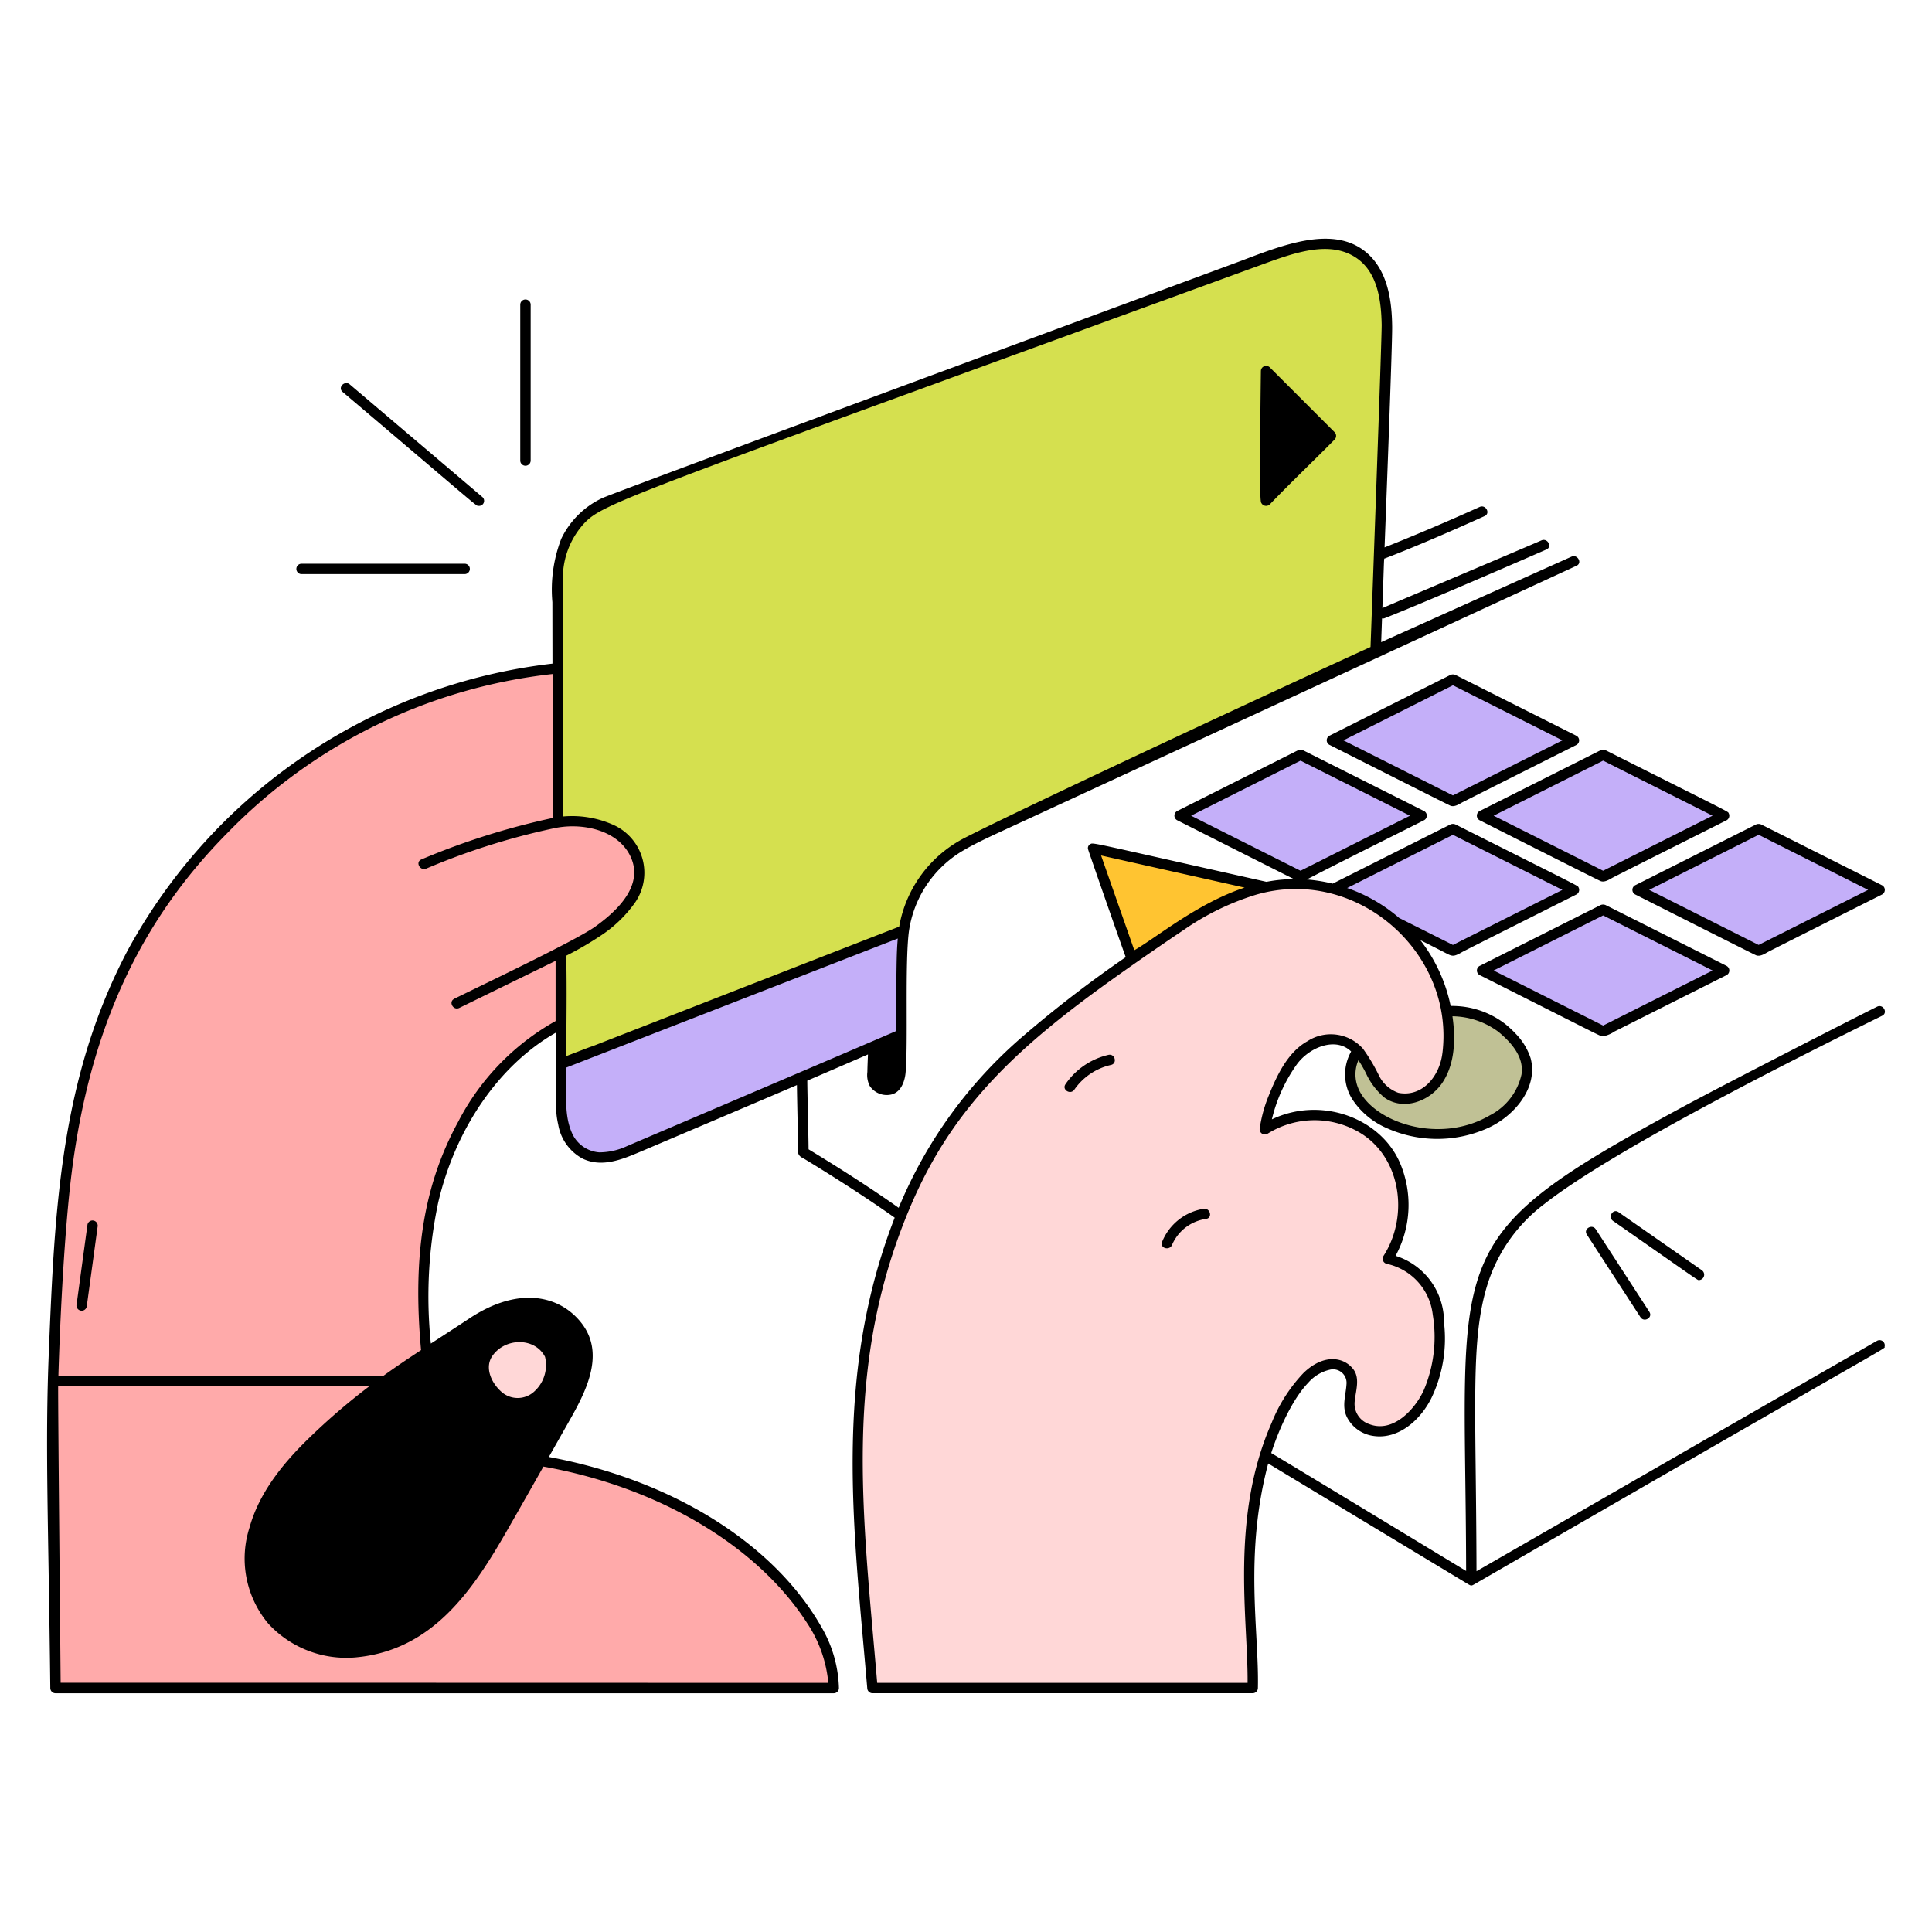 <svg xmlns="http://www.w3.org/2000/svg" viewBox="0 0 200 200" height="400" width="400"><g><path d="M142.614,67.686s20.125-9.046,20.53-9.226c.485-.215.065-.927-.417-.713-1.222.542-17.69,7.939-19.885,8.934-.008.216-.019.432-.023.648A.415.415,0,0,1,142.614,67.686Z" fill="#000000"></path><path d="M143.305,57.7c3.252-1.248,7.053-2.907,10.328-4.386.484-.219.064-.932-.417-.714-3.425,1.55-7.065,3.091-10.021,4.259-.01.288-.021.577-.031.865A.377.377,0,0,0,143.305,57.7Z" fill="#000000"></path><path d="M143.305,63.878c4.022-1.583,13.016-5.482,16.727-7.1.486-.213.065-.925-.417-.714-3.517,1.539-16.538,7-16.646,7.1l-.024.661A.322.322,0,0,0,143.305,63.878Z" fill="#000000"></path><path d="M83.575,119.05c-.01-2.421-.129-4.841-.133-7.263l-.821.352c.011,1.774.126,6.266.129,6.738a1.234,1.234,0,0,0,.058.614c.123.2.42.312.615.43,3.818,2.318,7.128,4.511,9.348,6.089.1-.261.2-.522.312-.781C90.272,123.217,86.532,120.833,83.575,119.05Z" fill="#000000"></path><path d="M140.935,25.909c-3.779-2.634-9.518.191-14.32,1.931-5.347,1.938-62.949,23.239-64.2,23.834a8.726,8.726,0,0,0-4.194,4.157c-1.13,2.413-.9,5.05-.9,7.644v5.337c.138-.014.275-.034.413-.047a.417.417,0,0,1,.413.41c.006.659,0,13.84,0,15.486a10.8,10.8,0,0,1,3.529.229c3.714.834,5.338,3.8,4.8,6.411-.7,3.44-4.868,5.9-8.013,7.475v7.239a.409.409,0,0,1-.2.357c-.2.1-.4.21-.6.318v3.457a.376.376,0,0,1,.267-.375c.043-.031,35.471-13.832,35.52-13.851.33-.129.547.236.508.508a11.908,11.908,0,0,1,5.71-8.5c2.7-1.595,42.334-19.965,42.945-20.242a.415.415,0,0,0,.2-.357c0-.216,1.193-30.9,1.169-33.466C143.96,30.956,143.489,27.687,140.935,25.909Zm-2.864,19.506c-2.2,2.261-4.508,4.415-6.692,6.691a.418.418,0,0,1-.727-.32V38.409a.424.424,0,0,1,.634-.353c.343.238,1.509,1.4,6.785,6.774A.421.421,0,0,1,138.071,45.415Z" fill="#d5e04f"></path><path d="M84.923,168.485c-5.524-9.707-17.312-15.565-28.3-17.568-4.518,7.975-6.813,12.434-10.308,15.946-5.184,5.209-13.479,6.569-18.452,1.12a10.351,10.351,0,0,1-1.9-9.868c1-3.566,3.4-6.51,6-9.054a66.7,66.7,0,0,1,6.646-5.691c-2.893,0-33.122,0-33.122,0a.419.419,0,0,1-.413-.414c-.225,8.564.085,16.842.254,31.79a.419.419,0,0,0,.413.413H86.308a.414.414,0,0,0,.413-.413A13.007,13.007,0,0,0,84.923,168.485Z" fill="#ffaaaa"></path><path d="M65.759,90.065C65.614,87.475,63,85.1,58.175,85.5c-2.947.249-10.065,2.549-14.1,4.3-.484.21-.9-.5-.417-.713a67.283,67.283,0,0,1,14.49-4.428c0-1.646.006-14.827,0-15.486a.418.418,0,0,0-.413-.41A56.447,56.447,0,0,0,24.615,83.854c-10.119,9.4-15.7,21.1-17.738,34.649-1.067,7.1-1.791,23.453-1.8,24.453a.417.417,0,0,0,.413.414H38.614c1.31-.986,2.423-1.81,5.88-4.062a48.171,48.171,0,0,1,.748-14.854c1.709-7.331,6.35-14.763,13.02-18.082a.408.408,0,0,0,.2-.357V98.776c-6.538,3.51-5.83,2.922-10.971,5.442-.476.233-.9-.48-.417-.714,1.616-.792,11.637-5.406,14.563-7.471C63.581,94.664,65.9,92.59,65.759,90.065ZM9.979,126.992q-.564,4.133-1.127,8.266a.412.412,0,0,1-.508.288.423.423,0,0,1-.288-.508q.563-4.133,1.126-8.266a.412.412,0,0,1,.508-.288A.425.425,0,0,1,9.979,126.992Z" fill="#ffaaaa"></path><path d="M60.145,137.108c-2.163-2.848-5.9-3.3-9.1-1.826a17.333,17.333,0,0,0-2.414,1.331c-6.475,4.318-10.907,6.823-16.659,12.448-2.6,2.544-5.009,5.488-6,9.054a10.351,10.351,0,0,0,1.9,9.868,10.8,10.8,0,0,0,8.948,3.459c7.633-.695,11.775-6.447,15.583-13.09,1.273-2.221,5.574-9.81,6.247-11C60.355,144.335,62.619,140.366,60.145,137.108Zm-9.987,2.764c2.173-3.147,6.928-1.964,7.313.831a4.657,4.657,0,0,1-2.149,4.516,3.628,3.628,0,0,1-4.546-.922C49.772,143.083,49.2,141.265,50.158,139.872Z" fill="#000000"></path><path d="M93.7,107.47a.4.4,0,0,0-.05-.186c-.077.172.115.043-3.663,1.678-.027.676-.06,1.35-.073,2.026a2.366,2.366,0,0,0,.227,1.36,2,2,0,0,0,2.045.85c.963-.191,1.347-1.254,1.432-2.118A30.618,30.618,0,0,0,93.7,107.47Z" fill="#000000"></path><path d="M57.471,140.7c-.383-2.784-5.128-3.994-7.313-.831-.962,1.393-.386,3.211.618,4.425a3.627,3.627,0,0,0,4.546.922A4.657,4.657,0,0,0,57.471,140.7Z" fill="#ffd7d7"></path><path d="M138.071,44.83l-6.714-6.713c-.207-.2-.67-.224-.7.433-.033.848-.009,3.647-.009,13.236a.418.418,0,0,0,.727.32c2.184-2.276,4.472-4.451,6.692-6.691A.414.414,0,0,0,138.071,44.83Z" fill="#000000"></path><path d="M93.451,95.921c-.049.019-35.477,13.82-35.52,13.851a.378.378,0,0,0-.267.375c.069,3.376-.149,4.485.249,6.264a4.848,4.848,0,0,0,2.469,3.429c2.036.955,4.125,0,6.028-.794,2.434-1.014,26.767-11.456,27.08-11.6a.417.417,0,0,0,.2-.357c.129-6.443-.072-7.92.264-10.659C93.993,96.156,93.781,95.792,93.451,95.921Z" fill="#c4aff9"></path><path d="M155.766,106.122a8.9,8.9,0,0,0-5.7-1.858c.511,2.559.6,5.606-.874,7.772-1.233,1.815-3.891,2.878-5.822,1.468a7.123,7.123,0,0,1-1.838-2.421,8.158,8.158,0,0,0-1.508-2.249,4.71,4.71,0,0,0,.075,4.908,7.985,7.985,0,0,0,3.4,2.879,12.619,12.619,0,0,0,10.375.084C158.421,114.709,160.483,109.847,155.766,106.122Z" fill="#c0c195"></path><path d="M112.753,87.885c.013.1,3.86,11.163,3.928,11.252,4.509-3.156,9.246-6.7,14.418-7.72-12.246-2.741-16.123-3.643-17.42-3.895C113.171,87.424,112.618,87.384,112.753,87.885Z" fill="#ffc431"></path><path d="M194.372,138.911c-.381.213-41.283,23.749-41.649,23.959-.062-28.785-2.548-33.387,14.144-43.064,8.586-4.978,19.027-10.372,27.922-14.769.477-.236.059-.948-.417-.713-2.188,1.08-15.654,7.964-20.158,10.4-25.5,13.8-22.38,14.959-22.315,48.127,0,0-19.654-11.922-20.453-12.37-.087.273-.161.55-.24.825,22.329,13.5,20.879,12.639,21.013,12.677a.422.422,0,0,0,.3-.041l42.266-24.319a.414.414,0,0,0-.417-.714Z" fill="#000000"></path><path d="M31.223,58.481a.413.413,0,0,0,0,.826h16.87a.413.413,0,0,0,0-.826Z" fill="#000000"></path><path d="M49.866,51.555,36.127,39.889c-.4-.342-.99.24-.584.585L49.282,52.139C49.685,52.481,50.272,51.9,49.866,51.555Z" fill="#000000"></path><path d="M53.982,31.523V47.69a.413.413,0,0,0,.826,0V31.523a.413.413,0,0,0-.826,0Z" fill="#000000"></path><path d="M163.144,91.763l-12.528-6.3a.539.539,0,0,0-.417,0l-12.23,6.151a16.4,16.4,0,0,1,8.6,5.338c3.577,1.8,3.169,1.633,3.619,1.821.4.167.988-.275,1.341-.453l11.617-5.842A.417.417,0,0,0,163.144,91.763Z" fill="#c4aff9"></path><path d="M194.789,91.763l-12.528-6.3a.539.539,0,0,0-.417,0l-12.528,6.3a.417.417,0,0,0,0,.714c1.423.715,12.016,6.087,12.516,6.3.4.167.988-.275,1.34-.453l11.617-5.842A.415.415,0,0,0,194.789,91.763Z" fill="#c4aff9"></path><path d="M163.144,76.285l-12.528-6.3a.53.53,0,0,0-.417,0c-1.414.71-12.009,6.039-12.529,6.3a.417.417,0,0,0,0,.714c1.423.716,12.016,6.087,12.516,6.3.4.167.988-.275,1.341-.452L163.144,77A.417.417,0,0,0,163.144,76.285Z" fill="#c4aff9"></path><path d="M147.371,84.084l-12.529-6.3a.539.539,0,0,0-.417,0l-12.528,6.3a.417.417,0,0,0,0,.714c1.423.715,12.016,6.087,12.516,6.294.4.168.988-.274,1.341-.452L147.371,84.8A.416.416,0,0,0,147.371,84.084Z" fill="#c4aff9"></path><path d="M178.69,84.084l-12.529-6.3a.539.539,0,0,0-.417,0l-12.528,6.3a.417.417,0,0,0,0,.714c1.423.715,12.016,6.087,12.516,6.294.4.168.988-.274,1.34-.452L178.69,84.8A.417.417,0,0,0,178.69,84.084Z" fill="#c4aff9"></path><path d="M178.69,100.108l-12.529-6.3a.539.539,0,0,0-.417,0l-12.528,6.3a.416.416,0,0,0,0,.713c1.423.716,12.016,6.087,12.516,6.3.4.168.988-.275,1.34-.452l11.618-5.843A.416.416,0,0,0,178.69,100.108Z" fill="#c4aff9"></path><path d="M144.289,130.083a10.86,10.86,0,0,0,.517-9.648c-2.06-4.752-8.358-6.861-13.321-4.322a16.421,16.421,0,0,1,2.611-5.924c1.377-1.956,4.3-3.05,5.929-1.355a8.224,8.224,0,0,1,1.508,2.249,7.123,7.123,0,0,0,1.838,2.421c1.931,1.41,4.589.347,5.822-1.468,2.3-3.383,1.528-11.782-4.43-16.915a16.349,16.349,0,0,0-13.664-3.7c-4.331.849-8.177,3.392-11.8,5.9-12.1,8.373-21.17,15.044-26.525,28.692-6.5,16.562-4.277,32.079-2.869,48.736a.422.422,0,0,0,.413.413h39.364a.422.422,0,0,0,.413-.413c.13-5.7-1.471-14.156,1.114-23.438.73-2.622,2.275-6.326,4.132-8.244a4.322,4.322,0,0,1,2.325-1.394,1.528,1.528,0,0,1,1.85,1.646c-.068,1.136-.5,2.256.033,3.341a3.5,3.5,0,0,0,2.635,1.875c2.608.4,4.856-1.738,5.907-3.9a14.088,14.088,0,0,0,1.271-7.7A7.083,7.083,0,0,0,144.289,130.083ZM110.4,112.308a7.28,7.28,0,0,1,4.37-2.988c.518-.12.738.679.219.8a6.43,6.43,0,0,0-3.875,2.608C110.812,113.161,110.1,112.748,110.4,112.308Zm10.02,16.3a5.441,5.441,0,0,1,4.2-3.347c.521-.079.744.722.22.8a4.625,4.625,0,0,0-3.627,2.77C121.012,129.31,120.219,129.1,120.419,128.606Z" fill="#ffd7d7"></path><path d="M114.769,109.32a7.285,7.285,0,0,0-4.37,2.988c-.3.44.413.853.714.417a6.43,6.43,0,0,1,3.875-2.608C115.507,110,115.287,109.2,114.769,109.32Z" fill="#ffaaaa"></path><path d="M124.623,125.259a5.441,5.441,0,0,0-4.2,3.347c-.2.492.593.7.8.22a4.625,4.625,0,0,1,3.627-2.77C125.367,125.981,125.144,125.18,124.623,125.259Z" fill="#ffaaaa"></path><path d="M165.085,127.318c-.288-.444-1-.031-.713.417l5.555,8.562c.288.444,1,.031.713-.417Z" fill="#000000"></path><path d="M175.691,132.315c.437.305.851-.411.417-.714l-8.636-6.024c-.437-.3-.85.411-.417.714Z" fill="#000000"></path><path d="M9.69,126.484a.412.412,0,0,0-.508.288q-.562,4.132-1.126,8.266a.424.424,0,0,0,.288.508.411.411,0,0,0,.508-.288q.564-4.134,1.127-8.266A.425.425,0,0,0,9.69,126.484Z" fill="#ffaaaa"></path><path d="M61.86,84.942c-2.784-.76-4.929-.15-7.6.546a72.25,72.25,0,0,0-10.606,3.6c-.487.211-.067.923.417.713a68.741,68.741,0,0,1,10.365-3.493c2.762-.72,4.488-1.254,7.256-.568a5.268,5.268,0,0,1,3.966,3.678c.641,2.692-1.735,5.023-3.994,6.621a25.608,25.608,0,0,1-3.549,2c-6.029,3.253-6.211,3.1-11.04,5.468-.478.234-.059.947.417.714,4.138-2.028,6.506-2.952,10.83-5.363,1.222-.681,5.046-2.215,7.3-5.486C67.634,90.442,66.547,86.221,61.86,84.942Z" fill="#000000"></path></g><g><path d="M53.628,145.777a3.656,3.656,0,0,0,1.758-.45,4.791,4.791,0,0,0,2.209-4.642c-.395-2.87-5.274-4.164-7.539-.885C48.6,141.906,50.5,145.777,53.628,145.777Zm-2.654-5.417c1.34-1.916,4.412-1.917,5.448.1a3.684,3.684,0,0,1-1.114,3.585,2.528,2.528,0,0,1-3.44,0C50.81,143.091,50.163,141.52,50.974,140.36Z" fill="#000000"></path><path d="M131.469,52.193c2.178-2.27,4.5-4.469,6.691-6.691a.546.546,0,0,0,0-.76l-6.716-6.716a.543.543,0,0,0-.917.381c-.163,12.775-.065,13.551.054,13.673A.552.552,0,0,0,131.469,52.193Zm.134-1.656V39.708l5.415,5.414Z" fill="#000000"></path><path d="M194.312,138.8c-.37.206-38.441,22.113-41.465,23.852-.041-17.287-.662-23.974,1.159-29.756a16.641,16.641,0,0,1,5.831-8.233c7.5-5.917,28.2-16.153,35.008-19.516.624-.309.1-1.246-.528-.937-2.2,1.087-15.636,7.954-20.162,10.4-25.472,13.79-22.457,14.665-22.382,48.015-1.979-1.2-18.64-11.306-20.177-12.206.781-2.422,2.188-5.576,3.836-7.28a4.22,4.22,0,0,1,2.246-1.35,1.4,1.4,0,0,1,1.71,1.513c-.069,1.154-.509,2.278.046,3.4a3.624,3.624,0,0,0,2.728,1.943c2.64.4,4.935-1.7,6.038-3.964a14.188,14.188,0,0,0,1.284-7.76,7.169,7.169,0,0,0-5.013-6.919,11.044,11.044,0,0,0,.45-9.627c-2.03-4.685-8.2-6.914-13.256-4.5a16.2,16.2,0,0,1,2.534-5.623c1.291-1.835,4.075-2.962,5.672-1.4A4.8,4.8,0,0,0,140,113.81a8.1,8.1,0,0,0,3.451,2.924,12.782,12.782,0,0,0,10.477.085c2.789-1.224,5.324-4.182,4.526-7.258a6.533,6.533,0,0,0-1.522-2.523,10.81,10.81,0,0,0-1.085-1.014,8.969,8.969,0,0,0-5.675-1.887,16.572,16.572,0,0,0-3.139-6.813c1.416.714,2.092,1.061,2.454,1.248.839.432.929.531,1.863-.009.282-.165,10.025-5.05,11.862-5.979a.541.541,0,0,0,.188-.739c-.054-.164.049-.069-12.731-6.5a.666.666,0,0,0-.522,0l-12.188,6.13a16.659,16.659,0,0,0-2.681-.431c3.991-2.07,10.364-5.223,12.161-6.145a.541.541,0,0,0-.008-.933l-12.536-6.3a.664.664,0,0,0-.521,0l-12.537,6.305a.54.54,0,0,0,.008.932c.332.167,10.576,5.348,12.1,6.1a15.68,15.68,0,0,0-2.84.284c-18.084-4.047-17.94-4.087-18.216-3.914a.459.459,0,0,0-.257.526c.018.131,3.448,9.952,3.905,11.186a122.355,122.355,0,0,0-10.59,8.142,47.051,47.051,0,0,0-12.916,17.806c-2.46-1.753-5.929-4-9.327-6.055-.006-1.158-.129-5.9-.133-7.111q3.144-1.351,6.282-2.713c-.026.623-.054,1.223-.064,1.816a2.487,2.487,0,0,0,.247,1.445,2.116,2.116,0,0,0,2.174.9c1.242-.246,1.487-1.768,1.532-2.228.282-2.871-.082-11.283.345-14.647a11.592,11.592,0,0,1,5.649-8.409c.98-.578,2.038-1.082,3.061-1.569.429-.2,60.01-27.718,60.4-27.893.64-.283.112-1.222-.519-.942-1.161.516-16.891,7.581-19.7,8.852.018-.479.088-2.463.088-2.463a.434.434,0,0,0,.288-.027c3.794-1.493,12.3-5.169,16.73-7.106.642-.279.118-1.22-.517-.942-1.743.763-15.926,6.768-16.463,7.011.2-5.59.148-5.1.248-5.14,2.722-1.044,6.2-2.521,10.336-4.389.633-.288.112-1.229-.52-.942-3.242,1.467-6.815,2.987-9.838,4.186.018-.5.805-20.742.786-22.811-.025-2.546-.373-6.151-3.106-8.055-3.33-2.319-8.184-.462-12.468,1.178-.667.255-64.853,23.947-66.182,24.577A8.878,8.878,0,0,0,58.1,55.778a14.624,14.624,0,0,0-.918,6.559c0,.379.01,6.361.01,6.361A57.639,57.639,0,0,0,13.214,98.386c-7,13.249-7.562,27-8.159,41.567-.4,9.719-.04,17.691.152,34.794a.543.543,0,0,0,.539.537H86.309a.539.539,0,0,0,.537-.54,13.194,13.194,0,0,0-1.814-6.321c-4.93-8.662-15.469-15.232-28.215-17.6,0,0,1.346-2.376,1.945-3.431,1.689-2.974,4-7.048,1.483-10.363-2.2-2.892-6.488-3.989-11.687-.524-.922.615-3.566,2.327-3.956,2.581a47.067,47.067,0,0,1,.762-14.607c1.8-7.706,6.341-14.26,12.176-17.579.019,7.347-.1,7.966.25,9.535a4.935,4.935,0,0,0,2.539,3.515c2,.937,4.06.074,5.881-.688,0,0,13.182-5.6,16.288-6.937.011,1.232.126,6.391.129,6.529-.134.837.32.919.731,1.171,3.374,2.048,6.743,4.241,9.261,6.028-6.4,16.445-4.244,32.161-2.842,48.692a.547.547,0,0,0,.538.536h39.366a.546.546,0,0,0,.536-.536c.133-5.854-1.445-13.76,1.067-23.247,5.942,3.592,20.751,12.526,20.751,12.526.268.151.314.135.6-.028,45.137-26.088,42.381-24.251,42.462-24.6A.539.539,0,0,0,194.312,138.8ZM123.3,84.441l11.332-5.7,11.332,5.7-11.332,5.7Zm17.321,25.307a11.609,11.609,0,0,1,.8,1.389,7.23,7.23,0,0,0,1.877,2.468c1.937,1.413,4.681.441,6-1.5,1.125-1.655,1.481-3.976,1.059-6.9a8.124,8.124,0,0,1,4.747,1.6c1.842,1.51,2.627,2.958,2.4,4.431a6.275,6.275,0,0,1-3.264,4.216c-5.352,3.135-12.221.623-13.635-2.8A3.707,3.707,0,0,1,140.623,109.748Zm8.694-.716c-.305,2.46-2.136,4.572-4.553,4.095a3.564,3.564,0,0,1-2.065-1.9,18.732,18.732,0,0,0-1.6-2.662,4.451,4.451,0,0,0-5.759-.776c-1.969,1.106-3.088,3.36-4,5.632a14.533,14.533,0,0,0-.926,3.356.542.542,0,0,0,.8.59,9.159,9.159,0,0,1,9.25-.289c4.545,2.454,5.481,8.714,2.751,12.947a.541.541,0,0,0,.316.8,6.092,6.092,0,0,1,4.791,5.283,14.112,14.112,0,0,1-.913,7.765c-.847,1.9-3.139,4.538-5.676,3.547a2.219,2.219,0,0,1-1.472-2.493c.1-1,.546-2.269-.174-3.194-1-1.289-3.083-1.6-5.148.4a16.2,16.2,0,0,0-3.295,5.157c-4.315,9.785-2.44,20.358-2.492,26.916H90.807c-1.5-17.735-3.627-33.057,3.623-49.732,4.421-10.167,11.191-16.343,21.391-23.574,2.208-1.565,4.489-3.138,6.779-4.675a26.978,26.978,0,0,1,7.333-3.577C140.319,89.551,150.618,98.534,149.317,109.032ZM117.423,98.369c-.19-.544-3.173-9.045-3.44-9.81l14.858,3.327C123.961,93.5,119.726,97.056,117.423,98.369Zm22.033-6.441,10.951-5.507,11.332,5.7-11.332,5.7-5.563-2.793A16.468,16.468,0,0,0,139.456,91.928ZM90.87,110.6c.011-.384.053-1.381.053-1.381l1.815-.882c0,.682-.01,1.387-.03,2.079-.015.531-.042,1.652-.659,1.841a.992.992,0,0,1-1.134-.46A2.916,2.916,0,0,1,90.87,110.6Zm-43.848-7.2c-.627.307-.1,1.244.527.938,3.3-1.615,9.951-4.865,9.966-4.869v6.229a25.177,25.177,0,0,0-10.082,10.42c-3.557,6.522-4.743,13.816-3.846,23.645-1.506.989-2.541,1.684-3.9,2.663-1.624,0-33.425-.027-33.64-.026.178-6.115.644-15.24,1.378-21.041,1.87-14.764,7-25.938,16.149-35.166A55.418,55.418,0,0,1,57.2,69.775V84.68a75.5,75.5,0,0,0-13.589,4.294c-.641.279-.119,1.219.517.943a72.145,72.145,0,0,1,13.059-4.14c3.009-.7,6.886.121,8.141,3.017.985,2.272-.27,4.675-3.73,7.144C59.66,97.318,50.972,101.457,47.022,103.392Zm11.6,5.934c.008-3.385.073-6.919-.006-10.4a33.422,33.422,0,0,0,3.455-2,13.361,13.361,0,0,0,3.655-3.477A5.435,5.435,0,0,0,63.5,85.393a10.469,10.469,0,0,0-5.228-.87V60.114A8.383,8.383,0,0,1,60.45,54.2c2.037-2.163,4.214-2.731,70.194-26.815,3.295-1.2,7.026-2.576,9.8-.661,2.2,1.52,2.54,4.483,2.586,6.894.023,1.2-1.028,29.969-1.153,33.36-7.5,3.4-35.513,16.427-42.072,19.79a12.813,12.813,0,0,0-6.722,9.16C44.39,114.9,68.527,105.519,58.619,109.326Zm-9.5,28.1a10.367,10.367,0,0,1,5.594-2.04c2.835,0,5.53,2.073,5.576,4.994.042,2.6-1.193,4.268-7.929,16.109-3.32,5.837-6.74,11.881-13.5,13.66-4.976,1.311-10.168-1-11.819-5.265a9.686,9.686,0,0,1-.5-4.934c.461-3.054,2.065-6,4.9-9C37.96,144.058,44.716,140.476,49.116,137.429ZM6.02,143.5H38.24a67.033,67.033,0,0,0-6.359,5.476c-2.063,2.018-4.934,5.158-6.038,9.11a10.487,10.487,0,0,0,1.927,9.987,10.974,10.974,0,0,0,9.052,3.5c7.926-.723,12.092-6.894,15.679-13.153,1.247-2.175,2.51-4.394,3.754-6.6,11.974,2.137,22.191,8.214,27.341,16.268a13.335,13.335,0,0,1,2.151,6.122c-3.326,0-78.457-.022-79.469-.012C6.267,172.88,6,145.4,6.02,143.5Zm86.919-46.34c-.151,1.638-.128,3.191-.192,9.581-4.386,1.906-27.832,11.9-27.832,11.9a6.873,6.873,0,0,1-2.885.65,3.357,3.357,0,0,1-2.851-2.075c-.746-1.749-.567-3.632-.564-6.7C60.386,109.823,90.272,98.19,92.939,97.155Z" fill="#000000"></path><path d="M31.223,59.432H48.1a.538.538,0,0,0,0-1.076H31.218a.538.538,0,0,0,0,1.076Z" fill="#000000"></path><path d="M35.462,40.569c14.658,12.426,13.8,11.8,14.093,11.8a.524.524,0,0,0,.392-.908L36.208,39.794C35.676,39.343,34.932,40.119,35.462,40.569Z" fill="#000000"></path><path d="M54.394,48.214h.02a.542.542,0,0,0,.52-.524V31.519a.539.539,0,0,0-1.077,0V47.694A.538.538,0,0,0,54.394,48.214Z" fill="#000000"></path><path d="M169.26,92.588c.325.164,12.134,6.137,12.524,6.3s.851-.118,1.208-.324c.307-.178,11.4-5.744,11.862-5.979a.541.541,0,0,0-.008-.932L182.31,85.347a.666.666,0,0,0-.522,0l-12.537,6.305A.541.541,0,0,0,169.26,92.588Zm1.461-.468,11.332-5.7,11.332,5.7-11.332,5.7Z" fill="#000000"></path><path d="M163.208,77.106a.54.54,0,0,0-.008-.932l-12.535-6.305a.666.666,0,0,0-.522,0l-12.537,6.3a.541.541,0,0,0,.008.933c.322.162,12.134,6.136,12.525,6.3s.849-.116,1.207-.324C151.6,82.937,163.108,77.156,163.208,77.106Zm-1.469-.464-11.332,5.7-11.332-5.7,11.332-5.7Z" fill="#000000"></path><path d="M153.156,84.907s12.14,6.14,12.529,6.3.849-.117,1.207-.325c.323-.187,11.307-5.694,11.862-5.978a.541.541,0,0,0,.188-.739c-.054-.163.058-.065-12.732-6.5a.666.666,0,0,0-.522,0l-12.536,6.305A.541.541,0,0,0,153.156,84.907Zm1.465-.466,11.332-5.7,11.332,5.7-11.332,5.7Z" fill="#000000"></path><path d="M166.21,93.692a.671.671,0,0,0-.522,0L153.152,100a.54.54,0,0,0,.008.932c12.982,6.539,12.494,6.346,12.771,6.346a3.05,3.05,0,0,0,1.2-.5l11.626-5.848a.541.541,0,0,0-.008-.932Zm11.075,6.773-11.332,5.7-11.332-5.7,11.332-5.7Z" fill="#000000"></path><path d="M114.741,109.2a7.388,7.388,0,0,0-4.445,3.04c-.394.575.525,1.132.919.559a6.29,6.29,0,0,1,3.8-2.559C115.691,110.086,115.427,109.043,114.741,109.2Z" fill="#000000"></path><path d="M124.6,125.135a5.589,5.589,0,0,0-4.3,3.424c-.263.646.761.952,1.028.315a4.524,4.524,0,0,1,3.529-2.695C125.548,126.081,125.291,125.028,124.6,125.135Z" fill="#000000"></path><path d="M164.267,127.8l5.555,8.562c.376.579,1.305.036.923-.553l-5.555-8.562C164.814,126.671,163.883,127.211,164.267,127.8Z" fill="#000000"></path><path d="M175.907,132.514a.561.561,0,0,0,.273-1.015l-8.637-6.024c-.574-.4-1.128.521-.559.918C176.4,132.96,175.691,132.514,175.907,132.514Z" fill="#000000"></path><path d="M9.725,126.363a.537.537,0,0,0-.667.393l-1.124,8.253a.54.54,0,0,0,.779.611.552.552,0,0,0,.263-.345l1.124-8.254A.549.549,0,0,0,9.725,126.363Z" fill="#000000"></path></g></svg>
